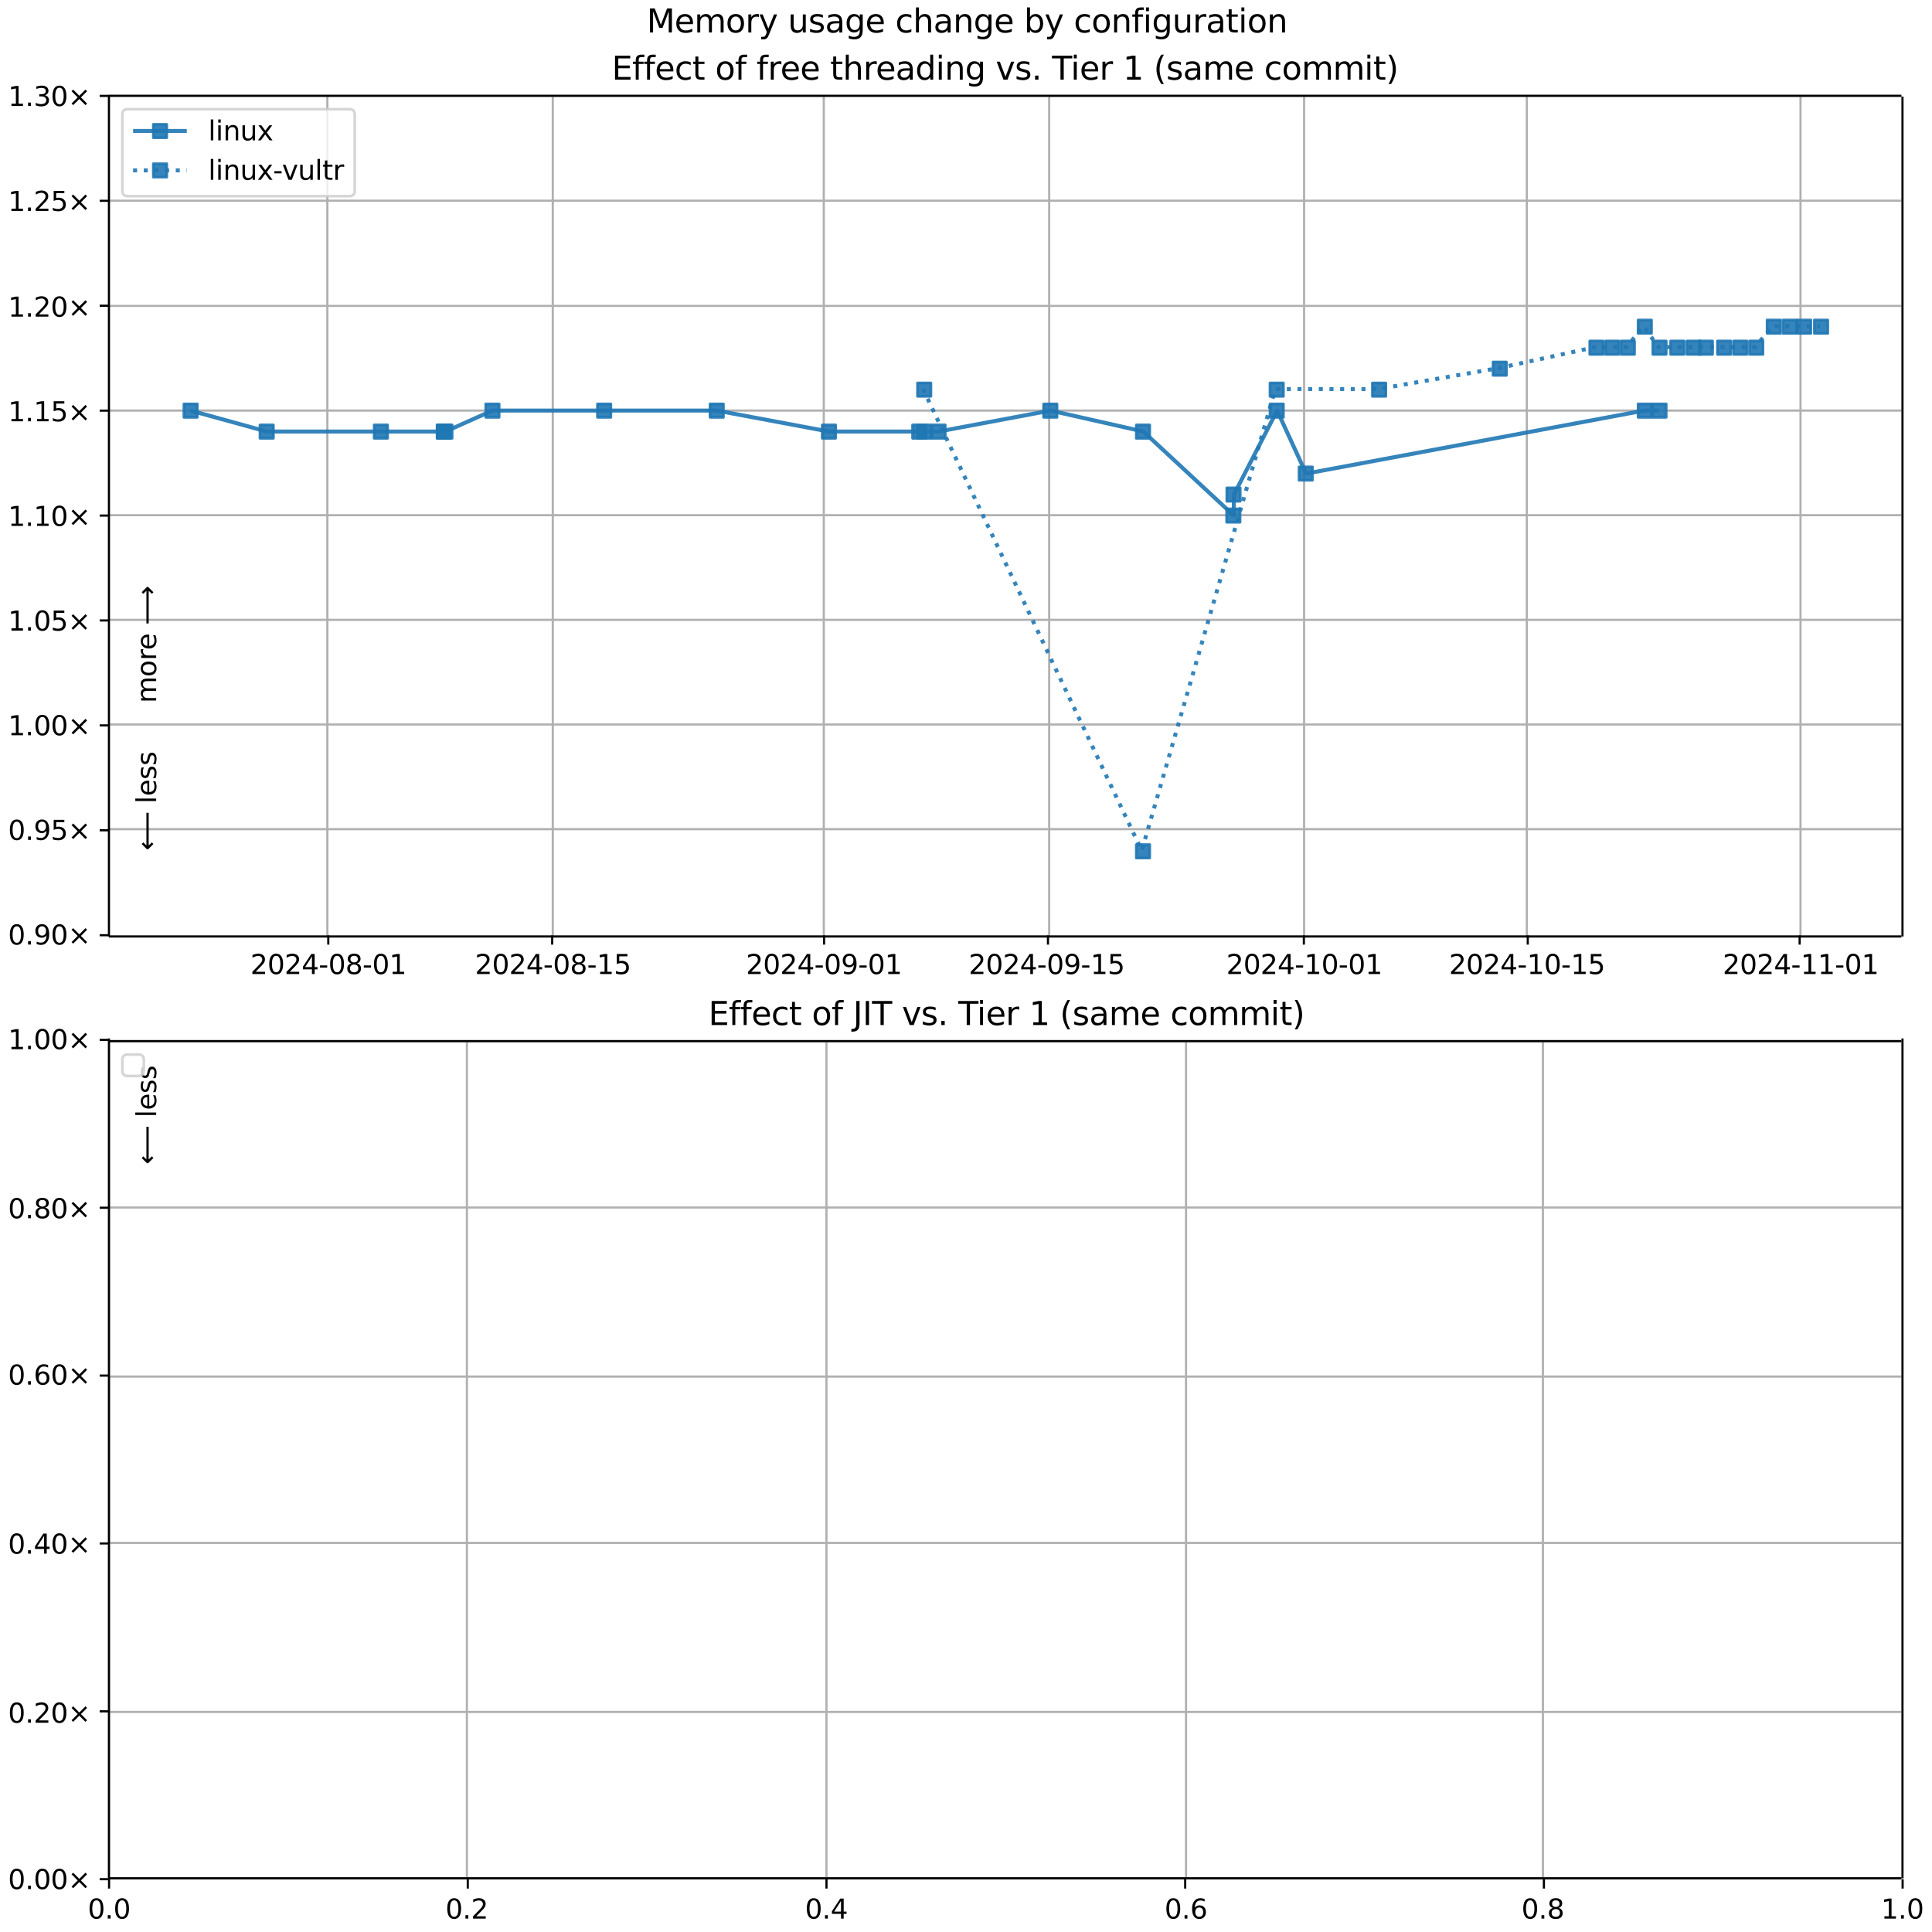 <?xml version="1.0" encoding="UTF-8"?>
<!DOCTYPE svg  PUBLIC '-//W3C//DTD SVG 1.1//EN'  'http://www.w3.org/Graphics/SVG/1.1/DTD/svg11.dtd'>
<svg width="720pt" height="720pt" version="1.1" viewBox="0 0 720 720" xmlns="http://www.w3.org/2000/svg" xmlns:xlink="http://www.w3.org/1999/xlink">
<defs>
<style type="text/css">*{stroke-linejoin: round; stroke-linecap: butt}</style>
</defs>
<path d="m0 720h720v-720h-720z" fill="#fff"/>
<path d="m40.6 349h668v-313h-668z" fill="#fff"/>
<path d="m122 349v-313" clip-path="url(#e)" fill="none" stroke="#b0b0b0" stroke-linecap="square" stroke-width=".8"/>
<defs>
<path id="l" d="m0 0v3.5" stroke="#000" stroke-width=".8"/>
</defs>
<use x="122.342" y="348.529" stroke="#000000" stroke-width=".8" xlink:href="#l"/>
<g transform="translate(93.3 363) scale(.1 -.1)">
<defs>
<path id="f" transform="scale(.016)" d="m1228 531h2203v-531h-2962v531q359 372 979 998 621 627 780 809 303 340 423 576 121 236 121 464 0 372-261 606-261 235-680 235-297 0-627-103-329-103-704-313v638q381 153 712 231 332 78 607 78 725 0 1156-363 431-362 431-968 0-288-108-546-107-257-392-607-78-91-497-524-418-433-1181-1211z"/>
<path id="a" transform="scale(.016)" d="m2034 4250q-487 0-733-480-245-479-245-1442 0-959 245-1439 246-480 733-480 491 0 736 480 246 480 246 1439 0 963-246 1442-245 480-736 480zm0 500q785 0 1199-621 414-620 414-1801 0-1178-414-1799-414-620-1199-620-784 0-1198 620-414 621-414 1799 0 1181 414 1801 414 621 1198 621z"/>
<path id="r" transform="scale(.016)" d="m2419 4116-1594-2491h1594v2491zm-166 550h794v-3041h666v-525h-666v-1100h-628v1100h-2106v609l1940 2957z"/>
<path id="j" transform="scale(.016)" d="m313 2009h1684v-512h-1684v512z"/>
<path id="ac" transform="scale(.016)" d="m2034 2216q-450 0-708-241-257-241-257-662 0-422 257-663 258-241 708-241t709 242q260 243 260 662 0 421-258 662-257 241-711 241zm-631 268q-406 100-633 378-226 279-226 679 0 559 398 884 399 325 1092 325 697 0 1094-325t397-884q0-400-227-679-226-278-629-378 456-106 710-416 255-309 255-755 0-679-414-1042-414-362-1186-362-771 0-1186 362-414 363-414 1042 0 446 256 755 257 310 713 416zm-231 997q0-362 226-565 227-203 636-203 407 0 636 203 230 203 230 565 0 363-230 566-229 203-636 203-409 0-636-203-226-203-226-566z"/>
<path id="c" transform="scale(.016)" d="m794 531h1031v3560l-1122-225v575l1116 225h631v-4135h1031v-531h-2687v531z"/>
</defs>
<use xlink:href="#f"/>
<use x="63.623" xlink:href="#a"/>
<use x="127.246" xlink:href="#f"/>
<use x="190.869" xlink:href="#r"/>
<use x="254.492" xlink:href="#j"/>
<use x="290.576" xlink:href="#a"/>
<use x="354.199" xlink:href="#ac"/>
<use x="417.822" xlink:href="#j"/>
<use x="453.906" xlink:href="#a"/>
<use x="517.529" xlink:href="#c"/>
</g>
<path d="m206 349v-313" clip-path="url(#e)" fill="none" stroke="#b0b0b0" stroke-linecap="square" stroke-width=".8"/>
<use x="205.784" y="348.529" stroke="#000000" stroke-width=".8" xlink:href="#l"/>
<g transform="translate(177 363) scale(.1 -.1)">
<defs>
<path id="u" transform="scale(.016)" d="m691 4666h2478v-532h-1900v-1143q137 47 274 70 138 23 276 23 781 0 1237-428 457-428 457-1159 0-753-469-1171-469-417-1322-417-294 0-599 50-304 50-629 150v635q281-153 581-228t634-75q541 0 856 284 316 284 316 772 0 487-316 771-315 285-856 285-253 0-505-56-251-56-513-175v2344z"/>
</defs>
<use xlink:href="#f"/>
<use x="63.623" xlink:href="#a"/>
<use x="127.246" xlink:href="#f"/>
<use x="190.869" xlink:href="#r"/>
<use x="254.492" xlink:href="#j"/>
<use x="290.576" xlink:href="#a"/>
<use x="354.199" xlink:href="#ac"/>
<use x="417.822" xlink:href="#j"/>
<use x="453.906" xlink:href="#c"/>
<use x="517.529" xlink:href="#u"/>
</g>
<path d="m307 349v-313" clip-path="url(#e)" fill="none" stroke="#b0b0b0" stroke-linecap="square" stroke-width=".8"/>
<use x="307.106" y="348.529" stroke="#000000" stroke-width=".8" xlink:href="#l"/>
<g transform="translate(278 363) scale(.1 -.1)">
<defs>
<path id="ab" transform="scale(.016)" d="m703 97v575q238-113 481-172 244-59 479-59 625 0 954 420 330 420 377 1277-181-269-460-413-278-144-615-144-700 0-1108 423-408 424-408 1159 0 718 425 1152 425 435 1131 435 810 0 1236-621 427-620 427-1801 0-1103-524-1761-523-658-1407-658-238 0-482 47-243 47-506 141zm1256 1978q425 0 673 290 249 291 249 798 0 503-249 795-248 292-673 292t-673-292-248-795q0-507 248-798 248-290 673-290z"/>
</defs>
<use xlink:href="#f"/>
<use x="63.623" xlink:href="#a"/>
<use x="127.246" xlink:href="#f"/>
<use x="190.869" xlink:href="#r"/>
<use x="254.492" xlink:href="#j"/>
<use x="290.576" xlink:href="#a"/>
<use x="354.199" xlink:href="#ab"/>
<use x="417.822" xlink:href="#j"/>
<use x="453.906" xlink:href="#a"/>
<use x="517.529" xlink:href="#c"/>
</g>
<path d="m391 349v-313" clip-path="url(#e)" fill="none" stroke="#b0b0b0" stroke-linecap="square" stroke-width=".8"/>
<use x="390.548" y="348.529" stroke="#000000" stroke-width=".8" xlink:href="#l"/>
<g transform="translate(361 363) scale(.1 -.1)">
<use xlink:href="#f"/>
<use x="63.623" xlink:href="#a"/>
<use x="127.246" xlink:href="#f"/>
<use x="190.869" xlink:href="#r"/>
<use x="254.492" xlink:href="#j"/>
<use x="290.576" xlink:href="#a"/>
<use x="354.199" xlink:href="#ab"/>
<use x="417.822" xlink:href="#j"/>
<use x="453.906" xlink:href="#c"/>
<use x="517.529" xlink:href="#u"/>
</g>
<path d="m486 349v-313" clip-path="url(#e)" fill="none" stroke="#b0b0b0" stroke-linecap="square" stroke-width=".8"/>
<use x="485.91" y="348.529" stroke="#000000" stroke-width=".8" xlink:href="#l"/>
<g transform="translate(457 363) scale(.1 -.1)">
<use xlink:href="#f"/>
<use x="63.623" xlink:href="#a"/>
<use x="127.246" xlink:href="#f"/>
<use x="190.869" xlink:href="#r"/>
<use x="254.492" xlink:href="#j"/>
<use x="290.576" xlink:href="#c"/>
<use x="354.199" xlink:href="#a"/>
<use x="417.822" xlink:href="#j"/>
<use x="453.906" xlink:href="#a"/>
<use x="517.529" xlink:href="#c"/>
</g>
<path d="m569 349v-313" clip-path="url(#e)" fill="none" stroke="#b0b0b0" stroke-linecap="square" stroke-width=".8"/>
<use x="569.352" y="348.529" stroke="#000000" stroke-width=".8" xlink:href="#l"/>
<g transform="translate(540 363) scale(.1 -.1)">
<use xlink:href="#f"/>
<use x="63.623" xlink:href="#a"/>
<use x="127.246" xlink:href="#f"/>
<use x="190.869" xlink:href="#r"/>
<use x="254.492" xlink:href="#j"/>
<use x="290.576" xlink:href="#c"/>
<use x="354.199" xlink:href="#a"/>
<use x="417.822" xlink:href="#j"/>
<use x="453.906" xlink:href="#c"/>
<use x="517.529" xlink:href="#u"/>
</g>
<path d="m671 349v-313" clip-path="url(#e)" fill="none" stroke="#b0b0b0" stroke-linecap="square" stroke-width=".8"/>
<use x="670.674" y="348.529" stroke="#000000" stroke-width=".8" xlink:href="#l"/>
<g transform="translate(642 363) scale(.1 -.1)">
<use xlink:href="#f"/>
<use x="63.623" xlink:href="#a"/>
<use x="127.246" xlink:href="#f"/>
<use x="190.869" xlink:href="#r"/>
<use x="254.492" xlink:href="#j"/>
<use x="290.576" xlink:href="#c"/>
<use x="354.199" xlink:href="#c"/>
<use x="417.822" xlink:href="#j"/>
<use x="453.906" xlink:href="#a"/>
<use x="517.529" xlink:href="#c"/>
</g>
<path d="m40.6 349h668" clip-path="url(#e)" fill="none" stroke="#b0b0b0" stroke-linecap="square" stroke-width=".8"/>
<defs>
<path id="h" d="m0 0h-3.5" stroke="#000" stroke-width=".8"/>
</defs>
<use x="40.646" y="348.529" stroke="#000000" stroke-width=".8" xlink:href="#h"/>
<g transform="translate(3 352) scale(.1 -.1)">
<defs>
<path id="d" transform="scale(.016)" d="m684 794h660v-794h-660v794z"/>
<path id="i" transform="scale(.016)" d="m4488 3438-1429-1435 1429-1428-372-378-1435 1434-1434-1434-369 378 1425 1428-1425 1435 369 378 1434-1435 1435 1435 372-378z"/>
</defs>
<use xlink:href="#a"/>
<use x="63.623" xlink:href="#d"/>
<use x="95.41" xlink:href="#ab"/>
<use x="159.033" xlink:href="#a"/>
<use x="222.656" xlink:href="#i"/>
</g>
<path d="m40.6 309h668" clip-path="url(#e)" fill="none" stroke="#b0b0b0" stroke-linecap="square" stroke-width=".8"/>
<use x="40.646" y="309.429" stroke="#000000" stroke-width=".8" xlink:href="#h"/>
<g transform="translate(3 313) scale(.1 -.1)">
<use xlink:href="#a"/>
<use x="63.623" xlink:href="#d"/>
<use x="95.41" xlink:href="#ab"/>
<use x="159.033" xlink:href="#u"/>
<use x="222.656" xlink:href="#i"/>
</g>
<path d="m40.6 270h668" clip-path="url(#e)" fill="none" stroke="#b0b0b0" stroke-linecap="square" stroke-width=".8"/>
<use x="40.646" y="270.33" stroke="#000000" stroke-width=".8" xlink:href="#h"/>
<g transform="translate(3 274) scale(.1 -.1)">
<use xlink:href="#c"/>
<use x="63.623" xlink:href="#d"/>
<use x="95.41" xlink:href="#a"/>
<use x="159.033" xlink:href="#a"/>
<use x="222.656" xlink:href="#i"/>
</g>
<path d="m40.6 231h668" clip-path="url(#e)" fill="none" stroke="#b0b0b0" stroke-linecap="square" stroke-width=".8"/>
<use x="40.646" y="231.23" stroke="#000000" stroke-width=".8" xlink:href="#h"/>
<g transform="translate(3 235) scale(.1 -.1)">
<use xlink:href="#c"/>
<use x="63.623" xlink:href="#d"/>
<use x="95.41" xlink:href="#a"/>
<use x="159.033" xlink:href="#u"/>
<use x="222.656" xlink:href="#i"/>
</g>
<path d="m40.6 192h668" clip-path="url(#e)" fill="none" stroke="#b0b0b0" stroke-linecap="square" stroke-width=".8"/>
<use x="40.646" y="192.131" stroke="#000000" stroke-width=".8" xlink:href="#h"/>
<g transform="translate(3 196) scale(.1 -.1)">
<use xlink:href="#c"/>
<use x="63.623" xlink:href="#d"/>
<use x="95.41" xlink:href="#c"/>
<use x="159.033" xlink:href="#a"/>
<use x="222.656" xlink:href="#i"/>
</g>
<path d="m40.6 153h668" clip-path="url(#e)" fill="none" stroke="#b0b0b0" stroke-linecap="square" stroke-width=".8"/>
<use x="40.646" y="153.031" stroke="#000000" stroke-width=".8" xlink:href="#h"/>
<g transform="translate(3 157) scale(.1 -.1)">
<use xlink:href="#c"/>
<use x="63.623" xlink:href="#d"/>
<use x="95.41" xlink:href="#c"/>
<use x="159.033" xlink:href="#u"/>
<use x="222.656" xlink:href="#i"/>
</g>
<path d="m40.6 114h668" clip-path="url(#e)" fill="none" stroke="#b0b0b0" stroke-linecap="square" stroke-width=".8"/>
<use x="40.646" y="113.932" stroke="#000000" stroke-width=".8" xlink:href="#h"/>
<g transform="translate(3 118) scale(.1 -.1)">
<use xlink:href="#c"/>
<use x="63.623" xlink:href="#d"/>
<use x="95.41" xlink:href="#f"/>
<use x="159.033" xlink:href="#a"/>
<use x="222.656" xlink:href="#i"/>
</g>
<path d="m40.6 74.8h668" clip-path="url(#e)" fill="none" stroke="#b0b0b0" stroke-linecap="square" stroke-width=".8"/>
<use x="40.646" y="74.832" stroke="#000000" stroke-width=".8" xlink:href="#h"/>
<g transform="translate(3 78.6) scale(.1 -.1)">
<use xlink:href="#c"/>
<use x="63.623" xlink:href="#d"/>
<use x="95.41" xlink:href="#f"/>
<use x="159.033" xlink:href="#u"/>
<use x="222.656" xlink:href="#i"/>
</g>
<path d="m40.6 35.7h668" clip-path="url(#e)" fill="none" stroke="#b0b0b0" stroke-linecap="square" stroke-width=".8"/>
<use x="40.646" y="35.733" stroke="#000000" stroke-width=".8" xlink:href="#h"/>
<g transform="translate(3 39.5) scale(.1 -.1)">
<defs>
<path id="at" transform="scale(.016)" d="m2597 2516q453-97 707-404 255-306 255-756 0-690-475-1069-475-378-1350-378-293 0-604 58t-642 174v609q262-153 574-231 313-78 654-78 593 0 904 234t311 681q0 413-289 645-289 233-804 233h-544v519h569q465 0 712 186t247 536q0 359-255 551-254 193-729 193-260 0-557-57-297-56-653-174v562q360 100 674 150t592 50q719 0 1137-327 419-326 419-882 0-388-222-655t-631-370z"/>
</defs>
<use xlink:href="#c"/>
<use x="63.623" xlink:href="#d"/>
<use x="95.41" xlink:href="#at"/>
<use x="159.033" xlink:href="#a"/>
<use x="222.656" xlink:href="#i"/>
</g>
<path d="m71 153 28.4 7.82h42.6 23.4 0.038 0.567l17.5-7.82h41.6 42l41.8 7.82h33.7 1.83 5.35l41.7-7.82 34.6 7.82 33.7 31.3 0.062-7.82 16.1-31.3 10.8 23.5 126-23.5h5.48" clip-path="url(#e)" fill="none" stroke="#1f77b4" stroke-linecap="square" stroke-opacity=".9" stroke-width="1.5"/>
<defs>
<path id="b" d="m-2.5 2.5h5v-5h-5z" stroke="#1f77b4" stroke-opacity=".9"/>
</defs>
<g clip-path="url(#e)" fill="#1f77b4" fill-opacity=".9" stroke="#1f77b4" stroke-opacity=".9">
<use x="71.027" y="153.031" xlink:href="#b"/>
<use x="99.386" y="160.851" xlink:href="#b"/>
<use x="141.944" y="160.851" xlink:href="#b"/>
<use x="165.392" y="160.851" xlink:href="#b"/>
<use x="165.43" y="160.851" xlink:href="#b"/>
<use x="165.997" y="160.851" xlink:href="#b"/>
<use x="183.522" y="153.031" xlink:href="#b"/>
<use x="225.147" y="153.031" xlink:href="#b"/>
<use x="267.101" y="153.031" xlink:href="#b"/>
<use x="308.915" y="160.851" xlink:href="#b"/>
<use x="342.586" y="160.851" xlink:href="#b"/>
<use x="344.421" y="160.851" xlink:href="#b"/>
<use x="349.766" y="160.851" xlink:href="#b"/>
<use x="391.417" y="153.031" xlink:href="#b"/>
<use x="425.969" y="160.851" xlink:href="#b"/>
<use x="459.633" y="192.131" xlink:href="#b"/>
<use x="459.695" y="184.311" xlink:href="#b"/>
<use x="475.793" y="153.031" xlink:href="#b"/>
<use x="486.617" y="176.491" xlink:href="#b"/>
<use x="612.966" y="153.031" xlink:href="#b"/>
<use x="618.45" y="153.031" xlink:href="#b"/>
</g>
<g stroke="#1f77b4" stroke-opacity=".9">
<path d="m344 145 81.5 172 49.8-172h38.2l45-7.82 36-7.82h5.88 5.8l6.33-7.82 5.48 7.82h6.65 6.06 4.57 6.81 6.02 5.95l6.54-7.82h5.96 5.35 6.32" clip-path="url(#e)" fill="none" stroke-dasharray="1.5,2.475" stroke-width="1.5"/>
<g clip-path="url(#e)" fill="#1f77b4" fill-opacity=".9">
<use x="344.421" y="145.211" xlink:href="#b"/>
<use x="425.969" y="317.249" xlink:href="#b"/>
<use x="475.793" y="145.211" xlink:href="#b"/>
<use x="513.959" y="145.211" xlink:href="#b"/>
<use x="558.911" y="137.391" xlink:href="#b"/>
<use x="594.952" y="129.572" xlink:href="#b"/>
<use x="600.837" y="129.572" xlink:href="#b"/>
<use x="606.636" y="129.572" xlink:href="#b"/>
<use x="612.966" y="121.752" xlink:href="#b"/>
<use x="618.45" y="129.572" xlink:href="#b"/>
<use x="625.095" y="129.572" xlink:href="#b"/>
<use x="631.152" y="129.572" xlink:href="#b"/>
<use x="635.721" y="129.572" xlink:href="#b"/>
<use x="642.531" y="129.572" xlink:href="#b"/>
<use x="648.555" y="129.572" xlink:href="#b"/>
<use x="654.504" y="129.572" xlink:href="#b"/>
<use x="661.043" y="121.752" xlink:href="#b"/>
<use x="667.001" y="121.752" xlink:href="#b"/>
<use x="672.349" y="121.752" xlink:href="#b"/>
<use x="678.666" y="121.752" xlink:href="#b"/>
</g>
</g>
<path d="m40.6 349v-313" fill="none" stroke="#000" stroke-linecap="square" stroke-width=".8"/>
<path d="m709 349v-313" fill="none" stroke="#000" stroke-linecap="square" stroke-width=".8"/>
<path d="m40.6 349h668" fill="none" stroke="#000" stroke-linecap="square" stroke-width=".8"/>
<path d="m40.6 35.7h668" fill="none" stroke="#000" stroke-linecap="square" stroke-width=".8"/>
<g clip-path="url(#e)">
<g transform="translate(58.2 262) rotate(-90) scale(.1 -.1)">
<defs>
<path id="p" transform="scale(.016)" d="m3328 2828q216 388 516 572t706 184q547 0 844-383 297-382 297-1088v-2113h-578v2094q0 503-179 746-178 244-543 244-447 0-707-297-259-296-259-809v-1978h-578v2094q0 506-178 748t-550 242q-441 0-701-298-259-298-259-808v-1978h-578v3500h578v-544q197 322 472 475t653 153q382 0 649-194 267-193 395-562z"/>
<path id="o" transform="scale(.016)" d="m1959 3097q-462 0-731-361t-269-989 267-989q268-361 733-361 460 0 728 362 269 363 269 988 0 622-269 986-268 364-728 364zm0 487q750 0 1178-488 429-487 429-1349 0-859-429-1349-428-489-1178-489-753 0-1180 489-426 490-426 1349 0 862 426 1349 427 488 1180 488z"/>
<path id="n" transform="scale(.016)" d="m2631 2963q-97 56-211 82-114 27-251 27-488 0-749-317t-261-911v-1844h-578v3500h578v-544q182 319 472 473 291 155 707 155 59 0 131-8 72-7 159-23l3-590z"/>
<path id="g" transform="scale(.016)" d="m3597 1894v-281h-2644q38-594 358-905t892-311q331 0 642 81t618 244v-544q-310-131-635-200t-659-69q-838 0-1327 487-489 488-489 1320 0 859 464 1363 464 505 1252 505 706 0 1117-455 411-454 411-1235zm-575 169q-6 471-264 752-258 282-683 282-481 0-770-272t-333-766l2050 4z"/>
<path id="am" transform="scale(.016)" d="m8863 2147v-281l-1229-1228-375 375 729 728h-7622v531h7622l-729 728 375 375 1229-1228z"/>
</defs>
<use xlink:href="#p"/>
<use x="97.412" xlink:href="#o"/>
<use x="158.594" xlink:href="#n"/>
<use x="197.457" xlink:href="#g"/>
<use x="258.98" xlink:href="#DejaVuSans-20"/>
<use x="290.768" xlink:href="#am"/>
</g>
</g>
<g clip-path="url(#e)">
<g transform="translate(58.2 317) rotate(-90) scale(.1 -.1)">
<defs>
<path id="an" transform="scale(.016)" d="m313 1866v281l1228 1228 375-375-728-728h7621v-531h-7621l728-728-375-375-1228 1228z"/>
<path id="z" transform="scale(.016)" d="m603 4863h575v-4863h-575v4863z"/>
<path id="m" transform="scale(.016)" d="m2834 3397v-544q-243 125-506 187-262 63-544 63-428 0-642-131t-214-394q0-200 153-314t616-217l197-44q612-131 870-370t258-667q0-488-386-773-386-284-1061-284-281 0-586 55t-642 164v594q319-166 628-249 309-82 613-82 406 0 624 139 219 139 219 392 0 234-158 359-157 125-692 241l-200 47q-534 112-772 345-237 233-237 639 0 494 350 762 350 269 994 269 318 0 599-47 282-46 519-140z"/>
</defs>
<use xlink:href="#an"/>
<use x="143.359" xlink:href="#DejaVuSans-20"/>
<use x="175.146" xlink:href="#z"/>
<use x="202.93" xlink:href="#g"/>
<use x="264.453" xlink:href="#m"/>
<use x="316.553" xlink:href="#m"/>
</g>
</g>
<g transform="translate(228 29.7) scale(.12 -.12)">
<defs>
<path id="ai" transform="scale(.016)" d="m628 4666h2950v-532h-2319v-1381h2222v-531h-2222v-1691h2375v-531h-3006v4666z"/>
<path id="s" transform="scale(.016)" d="m2375 4863v-479h-550q-309 0-430-125-120-125-120-450v-309h947v-447h-947v-3053h-578v3053h-550v447h550v244q0 584 272 851 272 268 862 268h544z"/>
<path id="w" transform="scale(.016)" d="m3122 3366v-538q-244 135-489 202t-495 67q-560 0-870-355-309-354-309-995t309-996q310-354 870-354 250 0 495 67t489 202v-532q-241-112-499-168-257-57-548-57-791 0-1257 497-465 497-465 1341 0 856 470 1346 471 491 1290 491 265 0 518-55 253-54 491-163z"/>
<path id="t" transform="scale(.016)" d="m1172 4494v-994h1184v-447h-1184v-1900q0-428 117-550t477-122h590v-481h-590q-666 0-919 248-253 249-253 905v1900h-422v447h422v994h578z"/>
<path id="ah" transform="scale(.016)" d="m3513 2113v-2113h-575v2094q0 497-194 743-194 247-581 247-466 0-735-297-269-296-269-809v-1978h-578v4863h578v-1907q207 316 486 472 280 156 646 156 603 0 912-373 310-373 310-1098z"/>
<path id="x" transform="scale(.016)" d="m2194 1759q-697 0-966-159t-269-544q0-306 202-486 202-179 548-179 479 0 768 339t289 901v128h-572zm1147 238v-2e3h-575v531q-197-318-491-470t-719-152q-537 0-855 302-317 302-317 808 0 590 395 890 396 300 1180 300h807v57q0 397-261 614t-733 217q-300 0-585-72-284-72-546-216v532q315 122 612 182 297 61 578 61 760 0 1135-394 375-393 375-1193z"/>
<path id="ao" transform="scale(.016)" d="m2906 2969v1894h575v-4863h-575v525q-181-312-458-464-276-152-664-152-634 0-1033 506-398 507-398 1332t398 1331q399 506 1033 506 388 0 664-152 277-151 458-463zm-1959-1222q0-634 261-995t717-361 718 361q263 361 263 995t-263 995q-262 361-718 361t-717-361-261-995z"/>
<path id="q" transform="scale(.016)" d="m603 3500h575v-3500h-575v3500zm0 1363h575v-729h-575v729z"/>
<path id="v" transform="scale(.016)" d="m3513 2113v-2113h-575v2094q0 497-194 743-194 247-581 247-466 0-735-297-269-296-269-809v-1978h-578v3500h578v-544q207 316 486 472 280 156 646 156 603 0 912-373 310-373 310-1098z"/>
<path id="aa" transform="scale(.016)" d="m2906 1791q0 625-258 968-257 344-723 344-462 0-720-344-258-343-258-968 0-622 258-966t720-344q466 0 723 344 258 344 258 966zm575-1357q0-893-397-1329-396-436-1215-436-303 0-572 45t-522 139v559q253-137 500-202 247-66 503-66 566 0 847 295t281 892v285q-178-310-456-463t-666-153q-643 0-1037 490-394 491-394 1301 0 812 394 1302 394 491 1037 491 388 0 666-153t456-462v531h575v-3066z"/>
<path id="ad" transform="scale(.016)" d="m191 3500h609l1094-2937 1094 2937h609l-1313-3500h-781l-1312 3500z"/>
<path id="ae" transform="scale(.016)" d="m-19 4666h3947v-532h-1656v-4134h-634v4134h-1657v532z"/>
<path id="al" transform="scale(.016)" d="m1984 4856q-418-718-622-1422-203-703-203-1425 0-721 205-1429t620-1424h-500q-468 735-701 1444t-233 1409q0 697 231 1403 232 707 703 1444h500z"/>
<path id="ak" transform="scale(.016)" d="m513 4856h500q468-737 701-1444 233-706 233-1403 0-700-233-1409t-701-1444h-500q415 716 620 1424t205 1429q0 722-205 1425-205 704-620 1422z"/>
</defs>
<use xlink:href="#ai"/>
<use x="63.184" xlink:href="#s"/>
<use x="98.389" xlink:href="#s"/>
<use x="133.594" xlink:href="#g"/>
<use x="195.117" xlink:href="#w"/>
<use x="250.098" xlink:href="#t"/>
<use x="289.307" xlink:href="#DejaVuSans-20"/>
<use x="321.094" xlink:href="#o"/>
<use x="382.275" xlink:href="#s"/>
<use x="417.48" xlink:href="#DejaVuSans-20"/>
<use x="449.268" xlink:href="#s"/>
<use x="484.473" xlink:href="#n"/>
<use x="523.336" xlink:href="#g"/>
<use x="584.859" xlink:href="#g"/>
<use x="646.383" xlink:href="#DejaVuSans-20"/>
<use x="678.17" xlink:href="#t"/>
<use x="717.379" xlink:href="#ah"/>
<use x="780.758" xlink:href="#n"/>
<use x="819.621" xlink:href="#g"/>
<use x="881.145" xlink:href="#x"/>
<use x="942.424" xlink:href="#ao"/>
<use x="1005.9" xlink:href="#q"/>
<use x="1033.684" xlink:href="#v"/>
<use x="1097.062" xlink:href="#aa"/>
<use x="1160.539" xlink:href="#DejaVuSans-20"/>
<use x="1192.326" xlink:href="#ad"/>
<use x="1251.506" xlink:href="#m"/>
<use x="1303.605" xlink:href="#d"/>
<use x="1335.393" xlink:href="#DejaVuSans-20"/>
<use x="1367.18" xlink:href="#ae"/>
<use x="1425.139" xlink:href="#q"/>
<use x="1452.922" xlink:href="#g"/>
<use x="1514.445" xlink:href="#n"/>
<use x="1555.559" xlink:href="#DejaVuSans-20"/>
<use x="1587.346" xlink:href="#c"/>
<use x="1650.969" xlink:href="#DejaVuSans-20"/>
<use x="1682.756" xlink:href="#al"/>
<use x="1721.77" xlink:href="#m"/>
<use x="1773.869" xlink:href="#x"/>
<use x="1835.148" xlink:href="#p"/>
<use x="1932.561" xlink:href="#g"/>
<use x="1994.084" xlink:href="#DejaVuSans-20"/>
<use x="2025.871" xlink:href="#w"/>
<use x="2080.852" xlink:href="#o"/>
<use x="2142.033" xlink:href="#p"/>
<use x="2239.445" xlink:href="#p"/>
<use x="2336.857" xlink:href="#q"/>
<use x="2364.641" xlink:href="#t"/>
<use x="2403.85" xlink:href="#ak"/>
</g>
<path d="m47.6 73.1h82.6q2 0 2-2v-28.4q0-2-2-2h-82.6q-2 0-2 2v28.4q0 2 2 2z" fill="#fff" opacity=".8" stroke="#ccc"/>
<path d="m49.6 48.8h10 10" fill="none" stroke="#1f77b4" stroke-linecap="square" stroke-opacity=".9" stroke-width="1.5"/>
<use x="59.646" y="48.831" fill="#1f77b4" fill-opacity=".9" stroke="#1f77b4" stroke-opacity=".9" xlink:href="#b"/>
<g transform="translate(77.6 52.3) scale(.1 -.1)">
<defs>
<path id="y" transform="scale(.016)" d="m544 1381v2119h575v-2097q0-497 193-746 194-248 582-248 465 0 735 297 271 297 271 810v1984h575v-3500h-575v538q-209-319-486-474-276-155-642-155-603 0-916 375-312 375-312 1097zm1447 2203z"/>
<path id="ag" transform="scale(.016)" d="m3513 3500-1266-1703 1331-1797h-678l-1019 1375-1018-1375h-679l1360 1831-1244 1669h678l928-1247 928 1247h679z"/>
</defs>
<use xlink:href="#z"/>
<use x="27.783" xlink:href="#q"/>
<use x="55.566" xlink:href="#v"/>
<use x="118.945" xlink:href="#y"/>
<use x="182.324" xlink:href="#ag"/>
</g>
<path d="m49.6 63.5h10 10" fill="none" stroke="#1f77b4" stroke-dasharray="1.5,2.475" stroke-opacity=".9" stroke-width="1.5"/>
<use x="59.646" y="63.509" fill="#1f77b4" fill-opacity=".9" stroke="#1f77b4" stroke-opacity=".9" xlink:href="#b"/>
<g transform="translate(77.6 67) scale(.1 -.1)">
<use xlink:href="#z"/>
<use x="27.783" xlink:href="#q"/>
<use x="55.566" xlink:href="#v"/>
<use x="118.945" xlink:href="#y"/>
<use x="182.324" xlink:href="#ag"/>
<use x="241.504" xlink:href="#j"/>
<use x="274.963" xlink:href="#ad"/>
<use x="334.143" xlink:href="#y"/>
<use x="397.521" xlink:href="#z"/>
<use x="425.305" xlink:href="#t"/>
<use x="464.514" xlink:href="#n"/>
</g>
<path d="m40.6 700h668v-313h-668z" fill="#fff"/>
<path d="m40.6 700v-313" clip-path="url(#k)" fill="none" stroke="#b0b0b0" stroke-linecap="square" stroke-width=".8"/>
<use x="40.646" y="700.322" stroke="#000000" stroke-width=".8" xlink:href="#l"/>
<g transform="translate(32.7 715) scale(.1 -.1)">
<use xlink:href="#a"/>
<use x="63.623" xlink:href="#d"/>
<use x="95.41" xlink:href="#a"/>
</g>
<path d="m174 700v-313" clip-path="url(#k)" fill="none" stroke="#b0b0b0" stroke-linecap="square" stroke-width=".8"/>
<use x="174.326" y="700.322" stroke="#000000" stroke-width=".8" xlink:href="#l"/>
<g transform="translate(166 715) scale(.1 -.1)">
<use xlink:href="#a"/>
<use x="63.623" xlink:href="#d"/>
<use x="95.41" xlink:href="#f"/>
</g>
<path d="m308 700v-313" clip-path="url(#k)" fill="none" stroke="#b0b0b0" stroke-linecap="square" stroke-width=".8"/>
<use x="308.007" y="700.322" stroke="#000000" stroke-width=".8" xlink:href="#l"/>
<g transform="translate(300 715) scale(.1 -.1)">
<use xlink:href="#a"/>
<use x="63.623" xlink:href="#d"/>
<use x="95.41" xlink:href="#r"/>
</g>
<path d="m442 700v-313" clip-path="url(#k)" fill="none" stroke="#b0b0b0" stroke-linecap="square" stroke-width=".8"/>
<use x="441.687" y="700.322" stroke="#000000" stroke-width=".8" xlink:href="#l"/>
<g transform="translate(434 715) scale(.1 -.1)">
<defs>
<path id="aj" transform="scale(.016)" d="m2113 2584q-425 0-674-291-248-290-248-796 0-503 248-796 249-292 674-292t673 292q248 293 248 796 0 506-248 796-248 291-673 291zm1253 1979v-575q-238 112-480 171-242 60-480 60-625 0-955-422-329-422-376-1275 184 272 462 417 279 145 613 145 703 0 1111-427 408-426 408-1160 0-719-425-1154-425-434-1131-434-810 0-1238 620-428 621-428 1799 0 1106 525 1764t1409 658q238 0 480-47t505-140z"/>
</defs>
<use xlink:href="#a"/>
<use x="63.623" xlink:href="#d"/>
<use x="95.41" xlink:href="#aj"/>
</g>
<path d="m575 700v-313" clip-path="url(#k)" fill="none" stroke="#b0b0b0" stroke-linecap="square" stroke-width=".8"/>
<use x="575.368" y="700.322" stroke="#000000" stroke-width=".8" xlink:href="#l"/>
<g transform="translate(567 715) scale(.1 -.1)">
<use xlink:href="#a"/>
<use x="63.623" xlink:href="#d"/>
<use x="95.41" xlink:href="#ac"/>
</g>
<path d="m709 700v-313" clip-path="url(#k)" fill="none" stroke="#b0b0b0" stroke-linecap="square" stroke-width=".8"/>
<use x="709.048" y="700.322" stroke="#000000" stroke-width=".8" xlink:href="#l"/>
<g transform="translate(701 715) scale(.1 -.1)">
<use xlink:href="#c"/>
<use x="63.623" xlink:href="#d"/>
<use x="95.41" xlink:href="#a"/>
</g>
<path d="m40.6 700h668" clip-path="url(#k)" fill="none" stroke="#b0b0b0" stroke-linecap="square" stroke-width=".8"/>
<use x="40.646" y="700.322" stroke="#000000" stroke-width=".8" xlink:href="#h"/>
<g transform="translate(3 704) scale(.1 -.1)">
<use xlink:href="#a"/>
<use x="63.623" xlink:href="#d"/>
<use x="95.41" xlink:href="#a"/>
<use x="159.033" xlink:href="#a"/>
<use x="222.656" xlink:href="#i"/>
</g>
<path d="m40.6 638h668" clip-path="url(#k)" fill="none" stroke="#b0b0b0" stroke-linecap="square" stroke-width=".8"/>
<use x="40.646" y="637.762" stroke="#000000" stroke-width=".8" xlink:href="#h"/>
<g transform="translate(3 642) scale(.1 -.1)">
<use xlink:href="#a"/>
<use x="63.623" xlink:href="#d"/>
<use x="95.41" xlink:href="#f"/>
<use x="159.033" xlink:href="#a"/>
<use x="222.656" xlink:href="#i"/>
</g>
<path d="m40.6 575h668" clip-path="url(#k)" fill="none" stroke="#b0b0b0" stroke-linecap="square" stroke-width=".8"/>
<use x="40.646" y="575.203" stroke="#000000" stroke-width=".8" xlink:href="#h"/>
<g transform="translate(3 579) scale(.1 -.1)">
<use xlink:href="#a"/>
<use x="63.623" xlink:href="#d"/>
<use x="95.41" xlink:href="#r"/>
<use x="159.033" xlink:href="#a"/>
<use x="222.656" xlink:href="#i"/>
</g>
<path d="m40.6 513h668" clip-path="url(#k)" fill="none" stroke="#b0b0b0" stroke-linecap="square" stroke-width=".8"/>
<use x="40.646" y="512.644" stroke="#000000" stroke-width=".8" xlink:href="#h"/>
<g transform="translate(3 516) scale(.1 -.1)">
<use xlink:href="#a"/>
<use x="63.623" xlink:href="#d"/>
<use x="95.41" xlink:href="#aj"/>
<use x="159.033" xlink:href="#a"/>
<use x="222.656" xlink:href="#i"/>
</g>
<path d="m40.6 450h668" clip-path="url(#k)" fill="none" stroke="#b0b0b0" stroke-linecap="square" stroke-width=".8"/>
<use x="40.646" y="450.085" stroke="#000000" stroke-width=".8" xlink:href="#h"/>
<g transform="translate(3 454) scale(.1 -.1)">
<use xlink:href="#a"/>
<use x="63.623" xlink:href="#d"/>
<use x="95.41" xlink:href="#ac"/>
<use x="159.033" xlink:href="#a"/>
<use x="222.656" xlink:href="#i"/>
</g>
<path d="m40.6 388h668" clip-path="url(#k)" fill="none" stroke="#b0b0b0" stroke-linecap="square" stroke-width=".8"/>
<use x="40.646" y="387.525" stroke="#000000" stroke-width=".8" xlink:href="#h"/>
<g transform="translate(3 391) scale(.1 -.1)">
<use xlink:href="#c"/>
<use x="63.623" xlink:href="#d"/>
<use x="95.41" xlink:href="#a"/>
<use x="159.033" xlink:href="#a"/>
<use x="222.656" xlink:href="#i"/>
</g>
<path d="m40.6 700v-313" fill="none" stroke="#000" stroke-linecap="square" stroke-width=".8"/>
<path d="m709 700v-313" fill="none" stroke="#000" stroke-linecap="square" stroke-width=".8"/>
<path d="m40.6 700h668" fill="none" stroke="#000" stroke-linecap="square" stroke-width=".8"/>
<path d="m40.6 388h668" fill="none" stroke="#000" stroke-linecap="square" stroke-width=".8"/>
<g clip-path="url(#k)">
<g transform="translate(58.2 380) rotate(-90) scale(.1 -.1)">
<use xlink:href="#p"/>
<use x="97.412" xlink:href="#o"/>
<use x="158.594" xlink:href="#n"/>
<use x="197.457" xlink:href="#g"/>
<use x="258.98" xlink:href="#DejaVuSans-20"/>
<use x="290.768" xlink:href="#am"/>
</g>
</g>
<g clip-path="url(#k)">
<g transform="translate(58.2 434) rotate(-90) scale(.1 -.1)">
<use xlink:href="#an"/>
<use x="143.359" xlink:href="#DejaVuSans-20"/>
<use x="175.146" xlink:href="#z"/>
<use x="202.93" xlink:href="#g"/>
<use x="264.453" xlink:href="#m"/>
<use x="316.553" xlink:href="#m"/>
</g>
</g>
<g transform="translate(264 382) scale(.12 -.12)">
<defs>
<path id="ar" transform="scale(.016)" d="m628 4666h631v-4341q0-844-320-1225t-1030-381h-240v531h197q418 0 590 235 172 234 172 840v4341z"/>
<path id="as" transform="scale(.016)" d="m628 4666h631v-4666h-631v4666z"/>
</defs>
<use xlink:href="#ai"/>
<use x="63.184" xlink:href="#s"/>
<use x="98.389" xlink:href="#s"/>
<use x="133.594" xlink:href="#g"/>
<use x="195.117" xlink:href="#w"/>
<use x="250.098" xlink:href="#t"/>
<use x="289.307" xlink:href="#DejaVuSans-20"/>
<use x="321.094" xlink:href="#o"/>
<use x="382.275" xlink:href="#s"/>
<use x="417.48" xlink:href="#DejaVuSans-20"/>
<use x="449.268" xlink:href="#ar"/>
<use x="478.76" xlink:href="#as"/>
<use x="508.252" xlink:href="#ae"/>
<use x="569.336" xlink:href="#DejaVuSans-20"/>
<use x="601.123" xlink:href="#ad"/>
<use x="660.303" xlink:href="#m"/>
<use x="712.402" xlink:href="#d"/>
<use x="744.189" xlink:href="#DejaVuSans-20"/>
<use x="775.977" xlink:href="#ae"/>
<use x="833.936" xlink:href="#q"/>
<use x="861.719" xlink:href="#g"/>
<use x="923.242" xlink:href="#n"/>
<use x="964.355" xlink:href="#DejaVuSans-20"/>
<use x="996.143" xlink:href="#c"/>
<use x="1059.766" xlink:href="#DejaVuSans-20"/>
<use x="1091.553" xlink:href="#al"/>
<use x="1130.566" xlink:href="#m"/>
<use x="1182.666" xlink:href="#x"/>
<use x="1243.945" xlink:href="#p"/>
<use x="1341.357" xlink:href="#g"/>
<use x="1402.881" xlink:href="#DejaVuSans-20"/>
<use x="1434.668" xlink:href="#w"/>
<use x="1489.648" xlink:href="#o"/>
<use x="1550.83" xlink:href="#p"/>
<use x="1648.242" xlink:href="#p"/>
<use x="1745.654" xlink:href="#q"/>
<use x="1773.438" xlink:href="#t"/>
<use x="1812.646" xlink:href="#ak"/>
</g>
<path d="m47.6 401h4q2 0 2-2v-4q0-2-2-2h-4q-2 0-2 2v4q0 2 2 2z" fill="#fff" opacity=".8" stroke="#ccc"/>
<g transform="translate(241 12.1) scale(.12 -.12)">
<defs>
<path id="aq" transform="scale(.016)" d="m628 4666h941l1190-3175 1197 3175h941v-4666h-616v4097l-1203-3200h-634l-1203 3200v-4097h-613v4666z"/>
<path id="af" transform="scale(.016)" d="m2059-325q-243-625-475-815-231-191-618-191h-460v481h338q237 0 368 113 132 112 291 531l103 262-1415 3444h609l1094-2737 1094 2737h609l-1538-3825z"/>
<path id="ap" transform="scale(.016)" d="m3116 1747q0 634-261 995t-717 361q-457 0-718-361t-261-995 261-995 718-361q456 0 717 361t261 995zm-1957 1222q182 312 458 463 277 152 661 152 638 0 1036-506 399-506 399-1331t-399-1332q-398-506-1036-506-384 0-661 152-276 152-458 464v-525h-578v4863h578v-1894z"/>
</defs>
<use xlink:href="#aq"/>
<use x="86.279" xlink:href="#g"/>
<use x="147.803" xlink:href="#p"/>
<use x="245.215" xlink:href="#o"/>
<use x="306.396" xlink:href="#n"/>
<use x="347.51" xlink:href="#af"/>
<use x="406.689" xlink:href="#DejaVuSans-20"/>
<use x="438.477" xlink:href="#y"/>
<use x="501.855" xlink:href="#m"/>
<use x="553.955" xlink:href="#x"/>
<use x="615.234" xlink:href="#aa"/>
<use x="678.711" xlink:href="#g"/>
<use x="740.234" xlink:href="#DejaVuSans-20"/>
<use x="772.021" xlink:href="#w"/>
<use x="827.002" xlink:href="#ah"/>
<use x="890.381" xlink:href="#x"/>
<use x="951.66" xlink:href="#v"/>
<use x="1015.039" xlink:href="#aa"/>
<use x="1078.516" xlink:href="#g"/>
<use x="1140.039" xlink:href="#DejaVuSans-20"/>
<use x="1171.826" xlink:href="#ap"/>
<use x="1235.303" xlink:href="#af"/>
<use x="1294.482" xlink:href="#DejaVuSans-20"/>
<use x="1326.27" xlink:href="#w"/>
<use x="1381.25" xlink:href="#o"/>
<use x="1442.432" xlink:href="#v"/>
<use x="1505.811" xlink:href="#s"/>
<use x="1541.016" xlink:href="#q"/>
<use x="1568.799" xlink:href="#aa"/>
<use x="1632.275" xlink:href="#y"/>
<use x="1695.654" xlink:href="#n"/>
<use x="1736.768" xlink:href="#x"/>
<use x="1798.047" xlink:href="#t"/>
<use x="1837.256" xlink:href="#q"/>
<use x="1865.039" xlink:href="#o"/>
<use x="1926.221" xlink:href="#v"/>
</g>
<defs>
<clipPath id="e">
<rect x="40.6" y="35.7" width="668" height="313"/>
</clipPath>
<clipPath id="k">
<rect x="40.6" y="388" width="668" height="313"/>
</clipPath>
</defs>
</svg>
